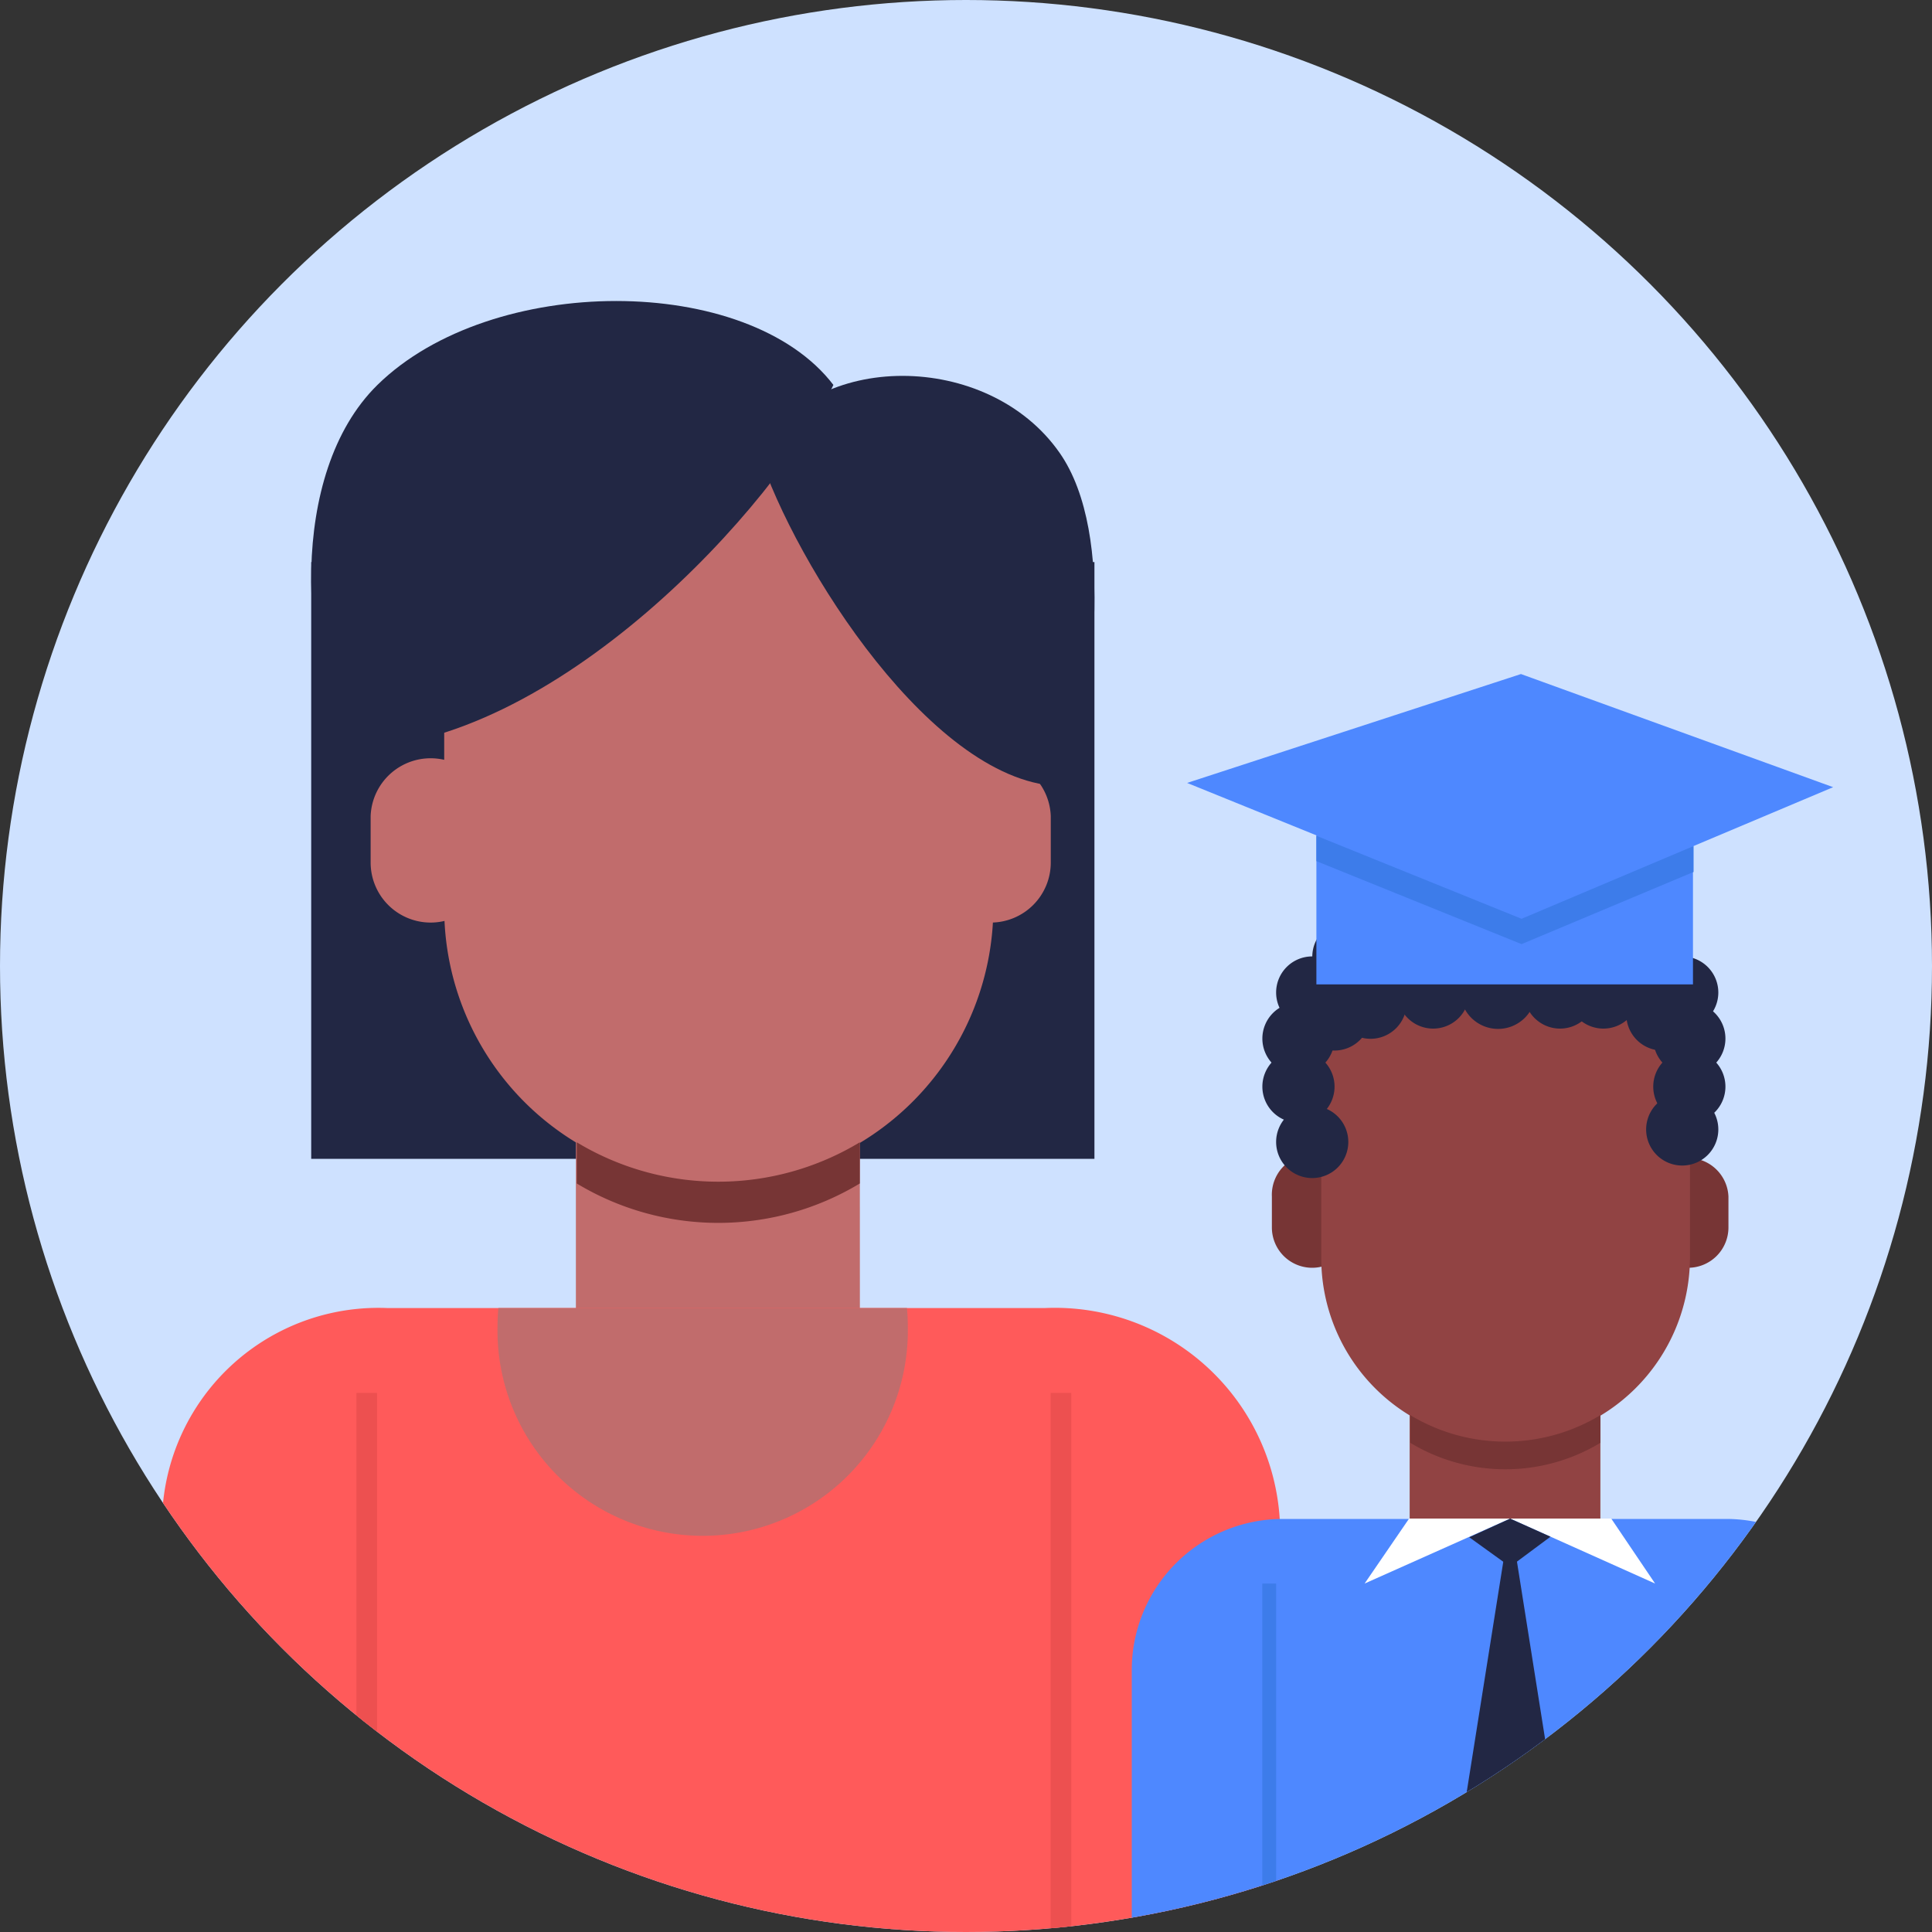 <svg xmlns="http://www.w3.org/2000/svg" xmlns:xlink="http://www.w3.org/1999/xlink" width="25" height="25" viewBox="0 0 25 25">
  <rect x="0" y="0" width="25" height="25" fill="#333333" stroke="none"/>
  <defs>
    <clipPath id="clip-path">
      <circle id="Ellipse_364" data-name="Ellipse 364" cx="12.5" cy="12.5" r="12.5" transform="translate(-0.148)" fill="#cee1ff"/>
    </clipPath>
  </defs>
  <g id="Group_1410" data-name="Group 1410" transform="translate(0.148)">
    <circle id="Ellipse_361" data-name="Ellipse 361" cx="12.5" cy="12.5" r="12.5" transform="translate(-0.148)" fill="#cee1ff"/>
    <g id="Mask_Group_59" data-name="Mask Group 59" clip-path="url(#clip-path)">
      <g id="Group_1405" data-name="Group 1405" transform="translate(1.948 3.895)">
        <rect id="Rectangle_1779" data-name="Rectangle 1779" width="10.135" height="7.722" transform="translate(1.931 3.378)" fill="#222744"/>
        <path id="Path_2774" data-name="Path 2774" d="M7.937,17.224a.777.777,0,0,1-.777-.777v-.6a.777.777,0,0,1,1.553,0v.6A.777.777,0,0,1,7.937,17.224Z" transform="translate(-4.46 -9.181)" fill="#c16c6c"/>
        <path id="Path_2775" data-name="Path 2775" d="M19.1,17.224a.777.777,0,0,1-.777-.777v-.6a.777.777,0,0,1,1.553,0v.6A.777.777,0,0,1,19.1,17.224Z" transform="translate(-8.375 -9.181)" fill="#c16c6c"/>
        <path id="Path_2776" data-name="Path 2776" d="M14.924,20.014H11.25V24.4h3.675Z" transform="translate(-5.894 -10.916)" fill="#c16c6c"/>
        <path id="Path_2777" data-name="Path 2777" d="M12.172,18.518a3.547,3.547,0,0,1-3.547-3.547V10.833a1.657,1.657,0,0,1,1.658-1.658h3.79a1.657,1.657,0,0,1,1.658,1.658v4.138A3.564,3.564,0,0,1,12.172,18.518Z" transform="translate(-4.973 -7.114)" fill="#c16c6c"/>
        <path id="Path_2778" data-name="Path 2778" d="M14.93,22.764V23.3a3.543,3.543,0,0,1-3.663,0v-.533a3.543,3.543,0,0,0,3.663,0Z" transform="translate(-5.9 -11.881)" fill="#773535"/>
        <path id="Path_2779" data-name="Path 2779" d="M17.479,34.278H3v-5.41a2.8,2.8,0,0,1,2.917-2.795h8.508a2.915,2.915,0,0,1,3.042,2.795v5.41Z" transform="translate(-3 -13.042)" fill="#ff5a5a"/>
        <path id="Path_2780" data-name="Path 2780" d="M7.142,27.764H6.875v7.025h.267Z" transform="translate(-4.359 -13.635)" fill="#ed5050"/>
        <path id="Path_2781" data-name="Path 2781" d="M20.98,27.764h-.267v7.025h.267Z" transform="translate(-9.214 -13.635)" fill="#ed5050"/>
        <path id="Path_2782" data-name="Path 2782" d="M6.464,11.792c2.654,0,5.53-3.137,6.267-4.706-1.106-1.448-4.424-1.448-5.9,0C5.653,8.244,5.849,10.706,6.464,11.792Z" transform="translate(-4.043 -6)" fill="#222744"/>
        <path id="Path_2783" data-name="Path 2783" d="M18.834,12.8c-1.668,0-3.475-2.876-3.938-4.314.695-1.327,2.966-1.327,3.892,0C19.529,9.544,19.22,11.8,18.834,12.8Z" transform="translate(-7.173 -6.522)" fill="#222744"/>
        <path id="Path_2784" data-name="Path 2784" d="M9.7,26.073q-.011.119-.011.241a2.655,2.655,0,1,0,5.309,0q0-.122-.011-.241Z" transform="translate(-5.347 -13.042)" fill="#c16c6c" fill-rule="evenodd"/>
        <path id="Path_2785" data-name="Path 2785" d="M25.645,24.488a.522.522,0,0,1-.522-.522v-.4a.522.522,0,1,1,1.043,0v.4A.522.522,0,0,1,25.645,24.488Z" transform="translate(-10.761 -11.978)" fill="#773535"/>
        <path id="Path_2786" data-name="Path 2786" d="M33.14,24.488a.522.522,0,0,1-.522-.522v-.4a.522.522,0,0,1,1.043,0v.4A.522.522,0,0,1,33.14,24.488Z" transform="translate(-13.391 -11.978)" fill="#773535"/>
        <path id="Path_2787" data-name="Path 2787" d="M30.338,26.361H27.87V29.3h2.468Z" transform="translate(-11.725 -13.143)" fill="#914343"/>
        <path id="Path_2788" data-name="Path 2788" d="M28.49,25.357a2.382,2.382,0,0,1-2.382-2.382V20.2a1.113,1.113,0,0,1,1.113-1.113h2.546A1.113,1.113,0,0,1,30.879,20.2v2.779A2.394,2.394,0,0,1,28.49,25.357Z" transform="translate(-11.107 -10.59)" fill="#914343"/>
        <path id="Path_2789" data-name="Path 2789" d="M30.342,28.208v.358a2.38,2.38,0,0,1-2.46,0v-.358a2.38,2.38,0,0,0,2.46,0Z" transform="translate(-11.729 -13.791)" fill="#773535"/>
        <path id="Path_2790" data-name="Path 2790" d="M31.983,35.833H22.33v-3.6a1.955,1.955,0,0,1,1.954-1.954h5.737a1.955,1.955,0,0,1,1.954,1.954v3.6Z" transform="translate(-9.781 -14.519)" fill="#4e88ff"/>
        <path id="Path_2791" data-name="Path 2791" d="M25.675,22.978a.467.467,0,1,0-.467-.467A.467.467,0,0,0,25.675,22.978Z" transform="translate(-10.791 -11.629)" fill="#222744"/>
        <path id="Path_2792" data-name="Path 2792" d="M25.4,21.875a.467.467,0,1,0-.467-.467A.467.467,0,0,0,25.4,21.875Z" transform="translate(-10.694 -11.242)" fill="#222744"/>
        <path id="Path_2793" data-name="Path 2793" d="M25.4,20.916a.467.467,0,1,0-.467-.467A.467.467,0,0,0,25.4,20.916Z" transform="translate(-10.694 -10.905)" fill="#222744"/>
        <path id="Path_2794" data-name="Path 2794" d="M25.675,20a.467.467,0,1,0-.467-.467A.467.467,0,0,0,25.675,20Z" transform="translate(-10.791 -10.585)" fill="#222744"/>
        <path id="Path_2795" data-name="Path 2795" d="M26.395,19.285a.467.467,0,1,0-.467-.467A.467.467,0,0,0,26.395,19.285Z" transform="translate(-11.043 -10.333)" fill="#222744"/>
        <path id="Path_2796" data-name="Path 2796" d="M27.617,19.033a.467.467,0,1,0-.467-.467A.467.467,0,0,0,27.617,19.033Z" transform="translate(-11.472 -10.245)" fill="#222744"/>
        <path id="Path_2797" data-name="Path 2797" d="M28.8,19.033a.467.467,0,1,0-.467-.467A.467.467,0,0,0,28.8,19.033Z" transform="translate(-11.889 -10.245)" fill="#222744"/>
        <path id="Path_2798" data-name="Path 2798" d="M29.9,19.033a.467.467,0,1,0-.467-.467A.467.467,0,0,0,29.9,19.033Z" transform="translate(-12.272 -10.245)" fill="#222744"/>
        <path id="Path_2799" data-name="Path 2799" d="M31.059,19.033a.467.467,0,1,0-.467-.467A.467.467,0,0,0,31.059,19.033Z" transform="translate(-12.68 -10.245)" fill="#222744"/>
        <path id="Path_2800" data-name="Path 2800" d="M32.138,19.285a.467.467,0,1,0-.467-.467A.467.467,0,0,0,32.138,19.285Z" transform="translate(-13.058 -10.333)" fill="#222744"/>
        <path id="Path_2801" data-name="Path 2801" d="M33.05,20a.467.467,0,1,0-.467-.467A.467.467,0,0,0,33.05,20Z" transform="translate(-13.378 -10.585)" fill="#222744"/>
        <path id="Path_2802" data-name="Path 2802" d="M33.193,20.916a.467.467,0,1,0-.467-.467A.467.467,0,0,0,33.193,20.916Z" transform="translate(-13.429 -10.905)" fill="#222744"/>
        <path id="Path_2803" data-name="Path 2803" d="M33.193,21.875a.467.467,0,1,0-.467-.467A.467.467,0,0,0,33.193,21.875Z" transform="translate(-13.429 -11.242)" fill="#222744"/>
        <path id="Path_2804" data-name="Path 2804" d="M33.05,22.727a.467.467,0,1,0-.467-.467A.467.467,0,0,0,33.05,22.727Z" transform="translate(-13.378 -11.54)" fill="#222744"/>
        <path id="Path_2805" data-name="Path 2805" d="M32.654,20.436a.467.467,0,1,0-.467-.467A.467.467,0,0,0,32.654,20.436Z" transform="translate(-13.239 -10.737)" fill="#222744"/>
        <path id="Path_2806" data-name="Path 2806" d="M31.479,20a.467.467,0,1,0-.467-.467A.467.467,0,0,0,31.479,20Z" transform="translate(-12.827 -10.585)" fill="#222744"/>
        <path id="Path_2807" data-name="Path 2807" d="M30.615,20a.467.467,0,1,0-.467-.467A.467.467,0,0,0,30.615,20Z" transform="translate(-12.524 -10.585)" fill="#222744"/>
        <path id="Path_2808" data-name="Path 2808" d="M29.367,19.979a.49.49,0,1,0-.49-.49A.49.49,0,0,0,29.367,19.979Z" transform="translate(-12.078 -10.56)" fill="#222744"/>
        <path id="Path_2809" data-name="Path 2809" d="M28.085,20a.467.467,0,1,0-.467-.467A.467.467,0,0,0,28.085,20Z" transform="translate(-11.636 -10.585)" fill="#222744"/>
        <path id="Path_2810" data-name="Path 2810" d="M26.838,20.2a.467.467,0,1,0-.467-.467A.467.467,0,0,0,26.838,20.2Z" transform="translate(-11.199 -10.653)" fill="#222744"/>
        <path id="Path_2811" data-name="Path 2811" d="M26.119,20.436a.467.467,0,1,0-.467-.467A.467.467,0,0,0,26.119,20.436Z" transform="translate(-10.947 -10.737)" fill="#222744"/>
        <path id="Path_2812" data-name="Path 2812" d="M31.18,30.27l.568.841-1.876-.841Z" transform="translate(-12.427 -14.515)" fill="#fff"/>
        <path id="Path_2813" data-name="Path 2813" d="M27.547,30.27l-.576.841,1.884-.841Z" transform="translate(-11.409 -14.515)" fill="#fff"/>
        <path id="Path_2814" data-name="Path 2814" d="M29.473,30.27l-.739,4.655.677,1.012.8-1.012Z" transform="translate(-12.028 -14.515)" fill="#222744"/>
        <path id="Path_2815" data-name="Path 2815" d="M29.586,30.893l-.529-.381.529-.241.522.234Z" transform="translate(-12.141 -14.515)" fill="#222744"/>
        <path id="Path_2816" data-name="Path 2816" d="M25.111,31.565h-.179v4.717h.179Z" transform="translate(-10.694 -14.969)" fill="#3d7cea"/>
        <path id="Path_2817" data-name="Path 2817" d="M34.4,31.565h-.179v4.717H34.4Z" transform="translate(-13.954 -14.969)" fill="#3d7cea"/>
        <path id="Path_2818" data-name="Path 2818" d="M30.884,15.473H26.011v2.693h4.873Z" transform="translate(-11.073 -9.323)" fill="#4e88ff"/>
        <path id="Path_2819" data-name="Path 2819" d="M23.433,14.844l4.32-1.409,4.04,1.464-4.032,1.7Z" transform="translate(-10.168 -8.608)" fill="#4e88ff"/>
        <path id="Path_2820" data-name="Path 2820" d="M30.892,16.793v.335l-2.226.934-2.655-1.074V16.66l2.655,1.074Z" transform="translate(-11.073 -9.74)" fill="#3d7cea"/>
      </g>
    </g>
  </g>
</svg>
